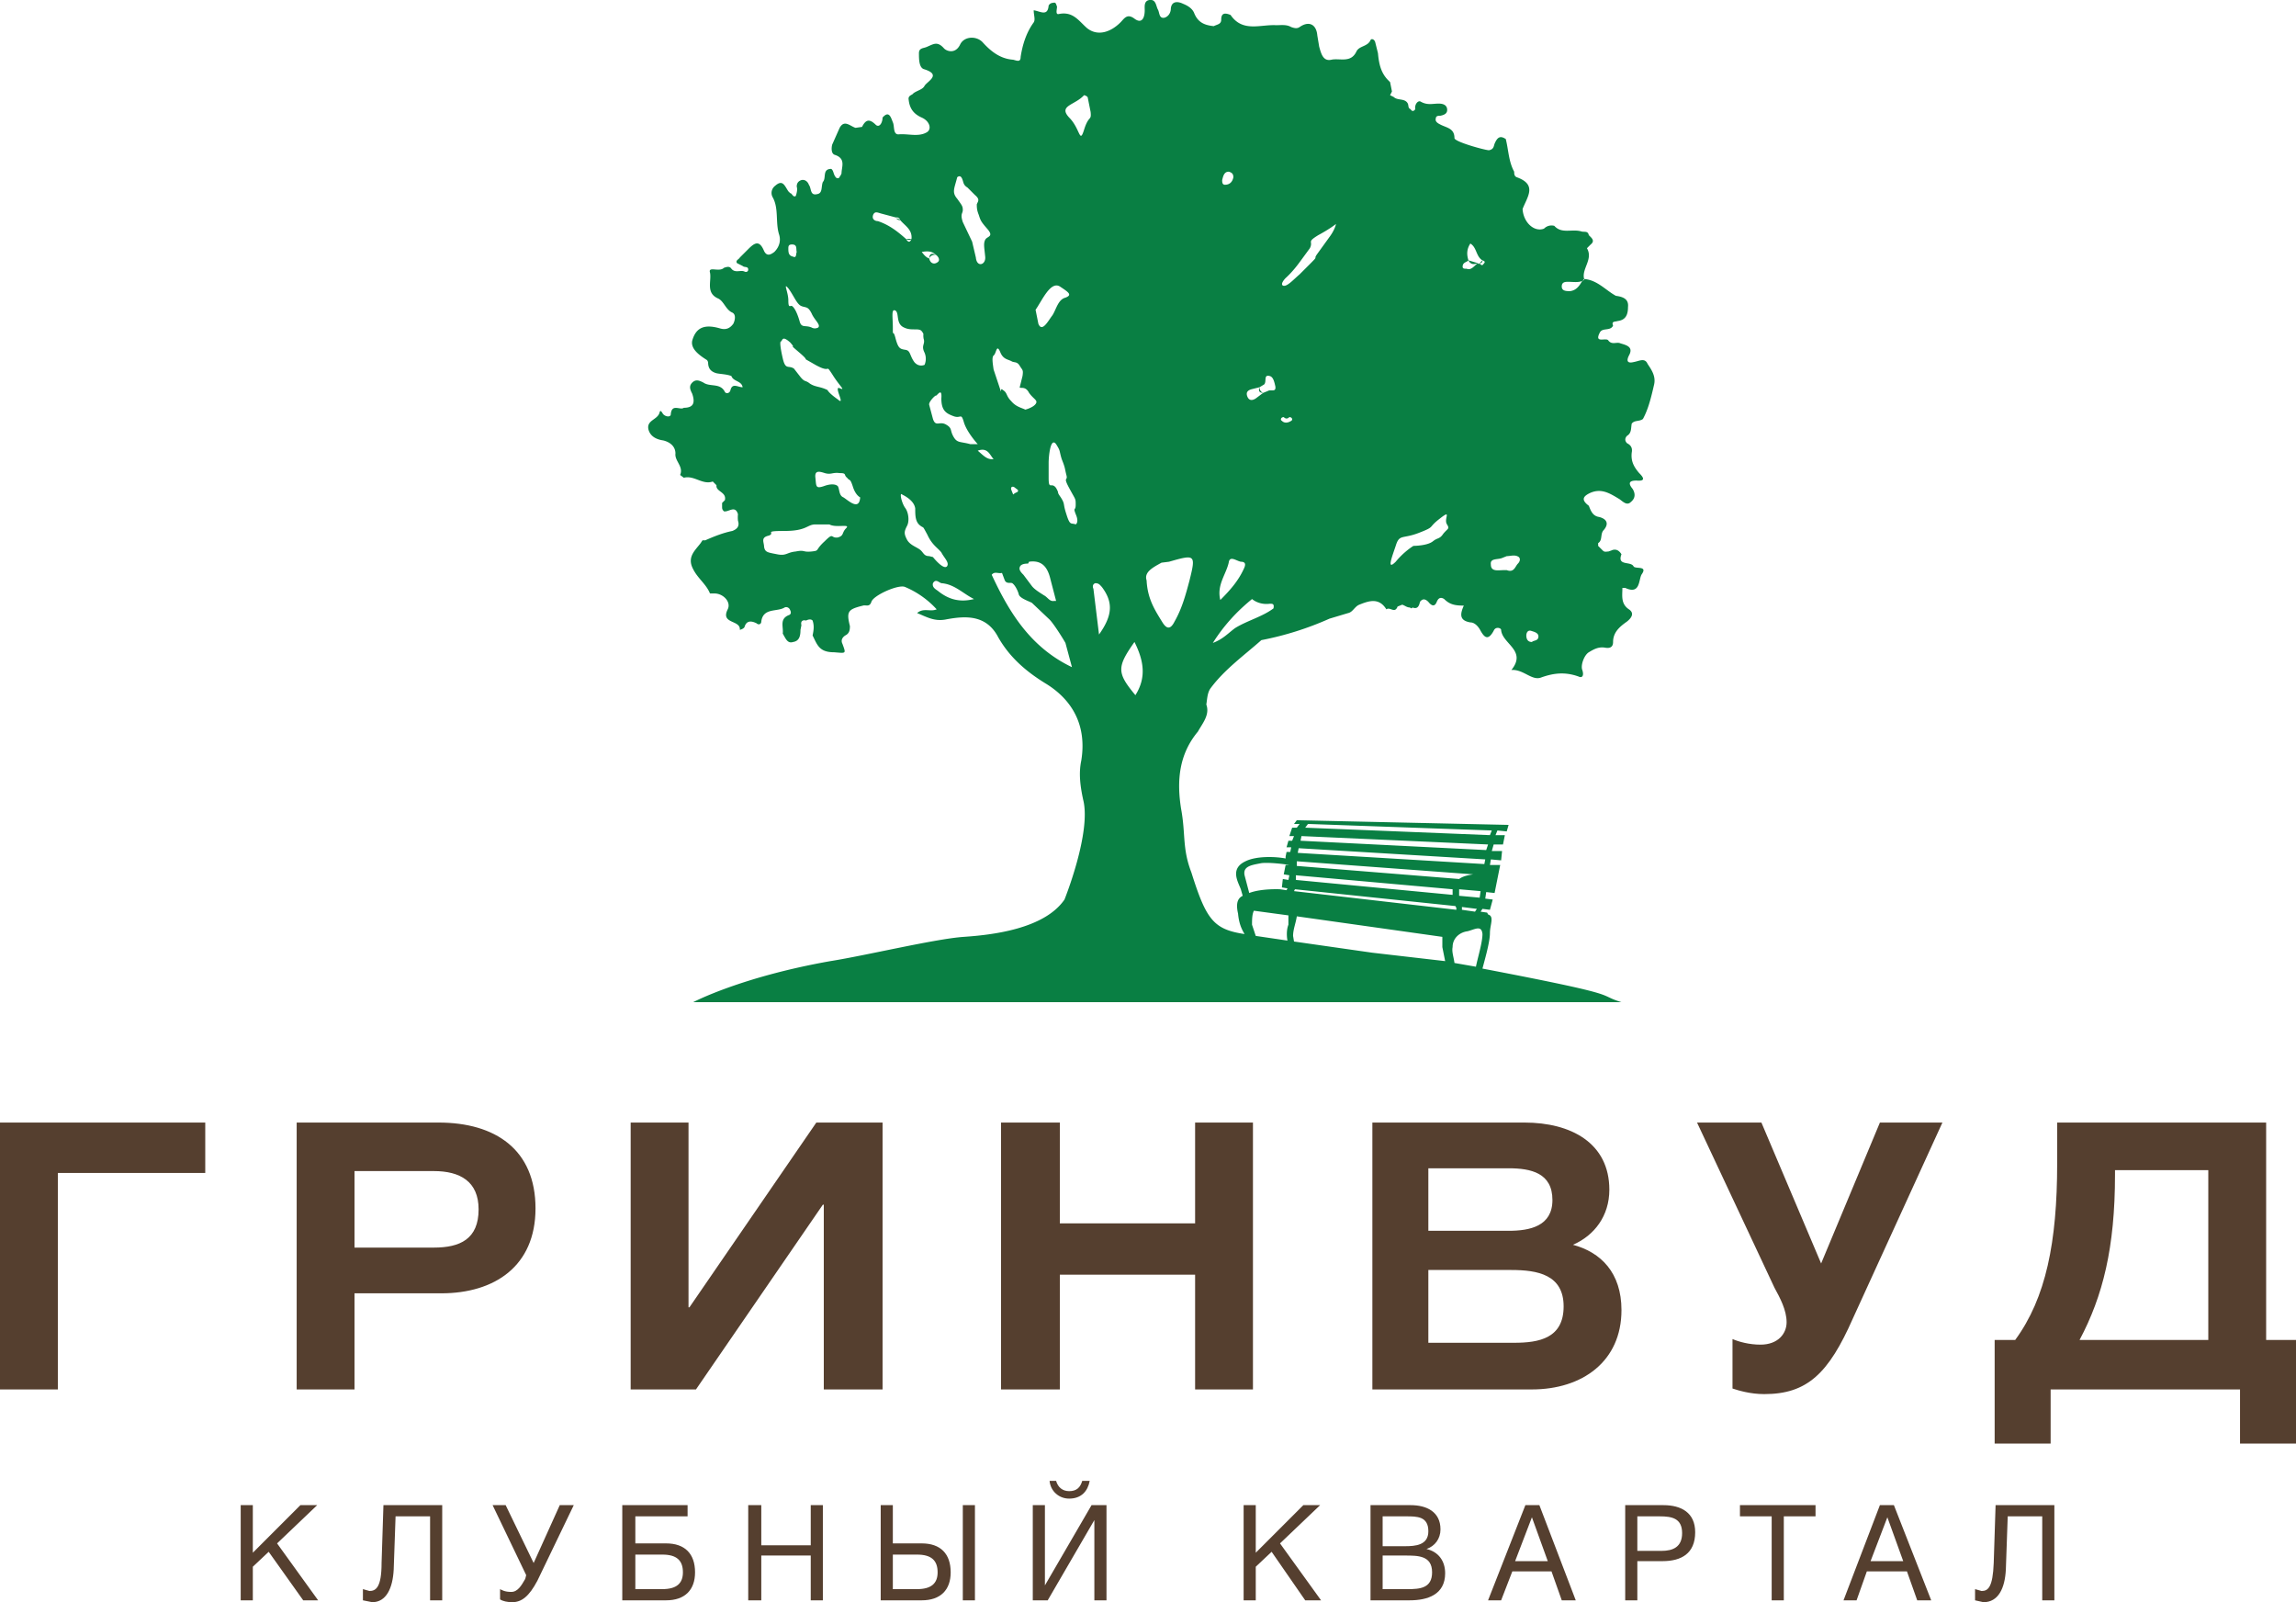 <svg xmlns="http://www.w3.org/2000/svg" fill-rule="evenodd" clip-rule="evenodd" image-rendering="optimizeQuality" shape-rendering="geometricPrecision" text-rendering="geometricPrecision" version="1" viewBox="0 0 2461 1717">
  <g fill-rule="nonzero">
    <path fill="#553F2F" d="M2202 1715h-13v-90h-37l-2 57c-1 20-8 35-24 35l-9-2v-12l7 2c7 0 12-4 13-30l2-62h63v102zm-179-89l-18 47h35l-17-47zm47 89h-15l-11-31h-43l-11 31h-14l39-102h15l40 102zm-124-90h-34v90h-13v-90h-34v-12h81v12zm-191 37h26c12 0 22-4 22-19 0-16-11-18-24-18h-24v37zm28-49c19 0 34 8 34 29 0 23-15 31-35 31h-27v42h-13v-102h41zm-141 13l-18 47h35l-17-47zm47 89h-15l-11-31h-42l-12 31h-14l40-102h15l39 102zm-207-12h27c13 0 26-1 26-18 0-18-15-18-29-18h-24v36zm0-46h24c11 0 25-1 25-16 0-16-12-16-24-16h-25v32zm30-44c17 0 32 7 32 26 0 10-6 18-15 21 13 3 20 13 20 26 0 23-19 29-38 29h-42v-102h43zm-140 41l44 61h-17l-36-52-17 16v36h-13v-102h13v51l51-51h18l-43 41zm-226-48c-11 0-20-8-21-19h7c2 7 7 11 14 11 8 0 12-4 14-11h8c-2 11-9 19-22 19zm-39 7h13v86l50-86h16v102h-13v-86l-50 86h-16v-102zm-62 102h-13v-102h13v102zm-62-49h-26v37h26c15 0 22-6 22-18 0-13-7-19-22-19zm5 49h-44v-102h13v41h31c20 0 31 11 31 31 0 19-11 30-31 30zm-106 0h-13v-48h-53v48h-14v-102h14v43h53v-43h13v102zm-172-49h-29v37h29c15 0 22-6 22-18 0-13-7-19-22-19zm4-12c20 0 31 11 31 31 0 19-11 30-31 30h-47v-102h70v12h-56v29h33zm-186-41h14l30 62 28-62h15l-39 81c-9 17-17 23-27 23-5 0-10-1-13-3v-11c2 1 5 3 12 3s11-7 15-14l1-4-36-75zm-54 102h-13v-90h-37l-2 57c-1 20-8 35-23 35l-10-2v-12l7 2c7 0 13-4 13-30l2-62h63v102zm-177-61l44 61h-16l-37-52-17 16v36h-13v-102h13v51l51-51h18l-43 41zm2070-400h-100v5c0 78-13 130-38 177h138v-182zm34 293v-58h-203v58h-60v-111h22c33-45 45-105 45-189v-44h224v233h32v111h-60zm-544-112c7 3 18 6 30 6 19 0 28-12 28-24 0-13-7-26-13-37l-83-177h69l64 151 63-151h67l-96 210c-26 59-49 81-95 81-15 0-28-4-34-6v-53zm-326 4h92c27 0 53-5 53-39s-28-39-56-39h-89v78zm0-120h86c23 0 47-5 47-33 0-29-23-34-47-34h-86v67zm103-116c50 0 91 22 91 72 0 28-16 49-39 59 30 8 52 30 52 70 0 55-42 85-96 85h-171v-286h163zm-291 286h-62v-123h-145v123h-63v-286h63v108h145v-108h62v286zm-397 0h-63v-198h-1l-136 198h-70v-286h62v198h1l136-198h71v286zm-566-152h85c28 0 48-9 48-41 0-30-20-41-48-41h-85v82zm90-134c61 0 104 29 104 92 0 62-44 91-101 91h-93v103h-62v-286h152zm-250 54H62v232H0v-286h220v54z"/>
    <path fill="#097F43" d="M1568 284l4 4-4-4zm6-5l10 3c-5 2-8 1-10-3zm-571-6c-3 0-6 1-7 4 0-5 3-6 7-4zm-43-40c1 2 4 1 5 3-2 0-4-1-5-3zm11 23h6c-2 2-4 1-6 0zm383 165c-5 0-5-3-4-6 0 2 1 5 4 6zm232-139l3-3c0 2-1 3-3 3zm-210 165h6c-2 2-4 2-6 0zm133-336zm3 6zm130 571c-5 0-6-4-6-7 0-2 1-6 5-5 3 1 8 2 8 6 0 5-5 4-7 6zm-15-84c-3 3-4 10-12 7h-3c-6 0-14 2-14-6-1-7 7-5 12-7l5-2c4 0 9-2 13 1 2 2 1 5-1 7zm-37-321c-1 2-3 1-4-1l-1 1-1-1c-4 3-7 8-12 6-3 0-5 0-4-4 1-3 4-3 6-5-2-6-2-12 2-18 7 4 6 14 13 18 3 1 3 2 1 4zm-43 289c-4 6-6 4-11 8-6 5-21 5-21 5s-10 6-19 17c-10 10-4-5 0-17 4-13 7-7 25-14s9-5 22-15c14-11 4 0 8 6 3 5 1 4-4 10zm-122-318l-13 18c-5 7 2 1-7 10l-12 12c-7 6-14 14-18 12-3-2 3-8 3-8s7-6 15-17l11-15c4-8-4-6 9-14 13-7 19-12 19-12s-1 6-7 14zm-41 197c-3 2-7 3-10 0-2-1-1-4 2-4h6c3 0 4 3 2 4zm-25-32l-5 2-8 6c-3 2-7 3-9-2s1-7 5-8l8-2 5-3c3-3-1-11 6-9 4 1 5 7 6 11 1 7-5 3-8 5zm6 233c-12 9-28 13-41 21-7 5-13 12-24 16 12-19 26-34 42-47 5 4 12 6 19 5 3 0 5 0 4 5zm-48-49c1-8 8-2 13-1 6 0 5 4 3 8-6 13-15 23-25 33-4-16 6-27 9-40zm-7-410c1-4 2-9 7-9 4 1 5 3 5 6-1 5-4 8-9 8-3 0-3-3-3-5zm-35 429c-4 15-8 30-16 44-4 8-8 9-13 1-8-13-16-25-17-45-3-9 7-14 16-19l8-1c28-8 29-8 22 20zm77 303c8-1 25 1 30 2h-4l-2 10 6 1-1 5-6-1-1 9 6 1-1 2-7-1s-20-1-33 4l-5-19c-2-10 8-11 18-13zm38 57l156 22v11l3 15-78-9-84-12-1-6c0-7 3-14 4-21zm-2-29l172 18 1 2v2l-174-20 1-2zm1-15l168 15v6l-168-16v-5zm1-15l189 14c-6 1-11 2-15 5l-174-14v-5zm2-14l200 12-1 5-200-12 1-5zm3-13l200 9-2 6-199-10 1-5zm7-13l197 7-2 5-198-8 3-4zm181 91l-2 3-14-2v-3l16 2zm-19-14v-2-5l23 2-1 7-22-2zm25 41c0 9-5 25-7 35l-23-4c-1-7-3-12-2-17 0-10 8-16 16-17 8-2 15-7 16 3zm-247-10c0-5 0-11 2-15l37 5v10c-2 5-2 12-1 17l-34-5-4-12zm-125-246c-20-24-20-30-1-57 10 20 13 38 1 57zm-39-65l-6-49c-1-2-1-5 2-6 4 0 5 2 7 4 12 16 12 30-3 51zm-16-541c-5 16-4-1-16-13-12-13 6-13 16-24 0 0 4 1 4 3l3 15c1 10-2 3-7 19zm-9 423c-5-2-6 2-10-11-4-12-1-10-6-18-5-7-1-3-5-10-5-7-8 3-8-11v-16c0-7 2-28 8-20 5 8 3 6 6 16 4 10 3 9 5 17 2 7-4 1 3 14s7 11 7 18-3 2 0 10c4 9 0 11 0 11zm-90 54c3-4 7-1 11-2l3 8c2 4 6 2 8 3 3 2 6 8 7 12s10 7 14 9l19 18c4 4 13 18 17 25l7 26c-44-21-67-58-86-99zm-15-133c11-4 13 5 17 9-7 1-11-4-17-9zm-43 150c-3-2-6-4-5-8 3-5 6-1 9 0 14 1 23 11 35 17-16 4-28 0-39-9zm-9-37c-6 0-6-4-10-7s-11-5-14-11-3-8 0-14c3-5 2-15-2-20-4-6-6-17-3-14 4 2 13 7 14 15 0 7 0 14 5 18s2-1 8 10c5 11 11 14 15 19 3 6 9 11 6 15-4 4-15-10-15-10l-4-1zm-36-233c-3-12-3 0-3-12 0-11-2-21 3-18 4 3 0 14 9 18 8 4 16 0 19 4s1 2 2 8c2 6-3 7 1 15 3 7 0 13 0 13s-6 3-11-3c-5-7-4-12-9-13-6-1-8-1-11-12zm-24-133c2-4 5-2 9-1l15 4c2 0 4 0 5 3 5 6 13 10 12 20-2 5-4 3-6 0-9-8-18-15-30-19-3 0-7-2-5-7zm67 43c3 2 5 6 2 8-4 3-8 1-9-4-3-1-5-3-8-7 6-1 11-1 15 3zm6 154c0 13 5 16 13 19s8-4 11 6c3 11 15 24 15 24h-8c-11-3-14-1-18-8s-1-9-8-13-11 3-14-6l-4-15c-1-3 6-10 7-10 1 1 7-10 6 3zm17-237s3-3 5 1 1 7 6 10l8 8c6 5 3 7 2 10 0 3 0 6 2 11 2 6 2 7 9 15 8 9 0 8-2 12s-1 8 0 18c1 9-9 12-10 1l-4-17-10-21c-3-9 0-9 0-13s-1-5-6-12c-6-7-3-11 0-23zm60 340l-2-5c-1-3 1-4 3-3l4 3c1 3-2 2-5 5zm-21-149c3-2 3-13 7-4 3 8 8 8 12 10 3 2 6 0 9 5s4 4 3 11l-3 12c0 2 6-2 10 6 5 7 10 8 7 12s-11 6-11 6c-4-2-10-3-15-9-6-6-4-9-9-12-4-4 0 8-4-4l-6-18c-1-7-2-13 0-15zm61 240l6 23h-2c-5 1-7-4-11-6-3-2-10-6-13-10l-9-12c-2-2-5-5-4-8 1-4 7-4 9-4l1-2c14-2 20 6 23 19zm10-314c9 6 14 9 6 12-8 2-10 13-14 19-4 5-11 19-15 9l-3-15c7-10 16-31 26-25zM904 533c-5-2-4-9-6-12-2-2-7-3-15 0-9 3-8 0-9-9-1-8 4-7 10-5 7 2 8-1 16 0 8 0 4 2 8 5 3 4 3 0 6 9 3 10 8 12 8 12-1 15-13 3-18 0zm3 33c-5 5-2 8-9 10-8 1-4-6-14 4-11 10-5 10-14 11-10 1-7-2-17 0-10 1-10 5-20 3s-13-2-14-8c0-5-4-10 5-12 8-3-7-5 17-5s24-7 33-7h15c7 4 23-1 18 4zm-70-200c2-1 1-7 10 1 8 9-4-1 10 11s-2 2 17 13c18 10 10-2 18 10 8 13 15 18 8 15s7 20-2 12c-10-7-11-10-11-10-8-4-13-3-19-7-5-4-5-1-10-7l-7-9c-6-4-9 2-12-11s-3-18-2-18zm8-57c6 8 9 17 14 19s7 0 11 8c3 7 10 12 7 15-4 2-7 0-7 0-7-3-11 1-13-7-2-7-5-14-8-16-2-1-4 3-4-6s-6-20 0-13zm4-47c6 0 4 5 5 8-1 2 0 7-4 5-5-1-5-5-5-9 0-3 1-4 4-4zm912 187c6-11 9-24 12-37 2-9-3-16-7-22-3-7-9-3-15-2-4 1-9 1-5-7 5-9-2-11-9-13-4-2-9 2-13-3-2-4-16 4-9-9 3-5 11-1 14-7-2-5 2-4 5-5 8-1 11-6 11-15 1-9-6-11-13-12-11-6-20-17-34-18v1l-2 1c-3 5-6 10-13 11-4 0-9 0-9-5s4-5 7-5c5 0 11 1 15-1l2-2c-3-11 10-21 3-33l4-4c5-4 1-7-2-10-1-5-5-3-8-4-10-3-21 3-29-6-4-1-8 0-11 3-10 4-22-6-23-21 5-13 16-26-6-34-3-1-3-4-3-6-6-11-6-23-9-35-6-4-9-2-12 5-1 3-1 6-6 7-4 0-37-9-37-13 0-11-9-11-16-15-2-1-5-3-4-6 0-3 3-3 5-3 5-1 8-3 7-8-1-4-5-5-9-5-6 0-12 2-19-2-3-2-7 3-6 8-2 3-4 2-5 0-3-1-2-4-3-6-3-6-11-3-15-7l-4-2 2-4-1-5-1-5-2-2c-8-8-10-18-11-29l-3-12c-1-3-4-4-5-2-3 7-12 6-15 12-6 13-18 7-27 9s-11-7-13-14l-2-12c-1-12-9-16-19-9-3 2-6 1-9 0-5-3-11-2-16-2-17-1-36 8-49-11-5-2-10-3-10 5 0 5-4 5-8 7-10-1-17-4-21-14-2-5-7-8-12-10-4-2-12-4-13 5 0 5-3 9-7 10-6 1-5-6-7-9-2-4-2-11-9-10-6 1-5 7-5 11 0 8-3 15-11 9s-11 0-15 4c-11 11-25 15-36 6-9-8-15-18-30-15-4 1-2-5-2-8-1-2-1-5-4-4-2 0-4 1-5 3-1 12-9 6-16 5 0 5 2 10 0 13-8 11-12 24-14 37 0 6-4 4-8 3-14-1-24-9-33-19-7-7-20-6-24 3-5 10-14 7-17 4-7-8-11-5-18-2-4 2-9 1-9 7s0 15 5 17c20 6 4 13 1 18-2 4-8 5-12 8-1 2-6 2-5 7 1 9 5 15 14 19s11 13 5 16c-9 5-20 1-30 2-6 0-4-9-6-13-2-5-4-13-11-5 0 5-3 11-7 8-7-7-11-6-15 2l-7 1c-6-2-12-9-17 0l-8 18c-1 4-1 10 3 11 12 4 7 13 7 20l-1 2-2 3h-2c-4-3-3-8-6-10-10 0-5 10-9 14-2 5 0 12-6 13-8 2-6-6-9-10-1-3-4-6-8-5-3 1-5 3-5 7 1 3 0 7-1 10-3 2-4-3-6-3l-2-2c-4-6-6-13-14-6-4 3-5 8-3 12 7 12 3 27 7 40 2 6 1 13-5 19-4 3-8 5-11-1-5-12-10-9-17-2l-9 9c-1 2-5 3-3 6l6 3c2 2 6 0 6 4 0 2-2 3-4 2-4-2-10 2-14-3-2-3-5-2-8-1-5 5-17-2-15 5 2 9-5 22 9 28 6 3 8 12 15 15 4 2 3 8 1 12-3 4-7 7-14 5-17-5-26-1-30 13-2 9 8 16 16 21l1 2c0 6 2 10 9 12 5 1 11 1 16 3 2 6 11 5 12 12-5 0-11-5-13 3-1 4-5 4-6 2-5-10-16-5-23-10-4-2-8-4-12 0s-2 8 0 12c3 9 2 15-9 15-4 3-13-5-14 7 0 3-5 3-8 0-1-1-3-6-4-2-2 8-14 8-12 18 2 8 9 11 16 12 8 2 13 7 13 14-1 8 9 14 5 23l4 3c11-3 20 8 31 4l4 4c-1 7 11 7 9 16l-3 3v4c0 2 0 3 2 5 5 1 12-7 15 3a35 35 0 0 0 0 7c2 6-1 9-6 11-10 2-20 6-29 10h-3l-2 3c-6 8-15 15-8 28 5 10 14 16 18 26h5c9 0 18 9 14 17-8 16 14 11 13 22 0 0 4-1 5-3 2-7 7-7 13-4 2 2 5 1 5-2 2-15 17-10 25-15 2-1 5 0 6 3 1 2 1 4-1 5-11 4-6 13-7 20 3 5 5 11 11 9 7-1 8-7 8-13l1-5c-1-4 1-6 5-5 2-1 5-2 7 0 2 6 1 11 0 16 5 10 7 18 23 18 13 1 13 2 9-9-2-4 0-7 3-9 4-2 5-5 5-10-4-16-2-18 14-22 3-1 7 2 9-4 2-7 29-19 36-16 12 5 24 13 34 24-7 3-14-2-21 4 10 4 18 9 30 7 21-4 44-6 57 19 12 21 29 36 50 49 30 18 45 46 39 83-3 14-1 28 2 42 9 35-20 107-20 107-22 32-79 38-108 40-30 2-105 20-143 26-96 17-147 44-147 44h995c-29-9 8-6-149-36 2-8 8-28 8-38 0-9 5-18-2-20l-1-2-7-1 2-3 8 1 3-11-8-1 1-7 9 1 6-30h-11l1-6 11 1 1-10h-11l2-7h10l2-10h-10l2-5 10 1 2-7-227-5-3 4h6l-3 4h-5l-3 9h5l-2 5h-4l-2 7h5l-1 5h-4l-1 5v2c-10-2-31-3-43 3-17 8-8 22-5 30l2 7c-4 2-8 6-5 19 1 11 4 17 7 22-33-5-41-15-57-66-10-26-6-41-11-68-5-31-2-59 18-83 5-9 13-18 9-29 1-6 1-13 5-18 15-20 36-35 54-51a334 334 0 0 0 73-23l20-6c5-1 7-7 12-9 10-4 21-8 29 5 4-3 9 5 12-3l5-2c3 1 5 3 8 3l2 1 1-1c5 2 7-1 8-6 3-4 6-3 9 0 4 5 7 5 9 0s5-5 8-3c6 6 12 7 21 7-4 9-5 16 7 18 5 0 9 5 11 9 4 7 8 11 14 0 2-5 8-3 8-1 1 15 28 22 11 43 13-1 22 12 32 8 14-5 26-6 40-1 4 2 6-1 4-7-2-5 2-16 7-19s10-6 17-5c5 1 9 0 9-6 0-11 8-17 15-22 5-4 8-9 2-13-9-6-7-15-7-23h3c17 8 14-10 18-15 6-9-7-5-9-8-3-6-18 0-13-13-3-5-7-6-11-4l-3 1c-2 0-4 1-6-1l-5-5v-3c5-3 2-10 6-14 6-7 3-12-5-14-7-1-9-7-11-12-8-6-7-10 2-14 12-5 21 1 31 7 4 3 8 7 12 3 5-4 5-9 2-14-5-6-4-9 4-9 11 1 7-4 3-8-6-7-9-13-8-22 1-5-1-8-5-10-3-3-2-6 0-8 5-3 4-8 5-13 3-4 8-2 12-5z"/>
  </g>
</svg>
